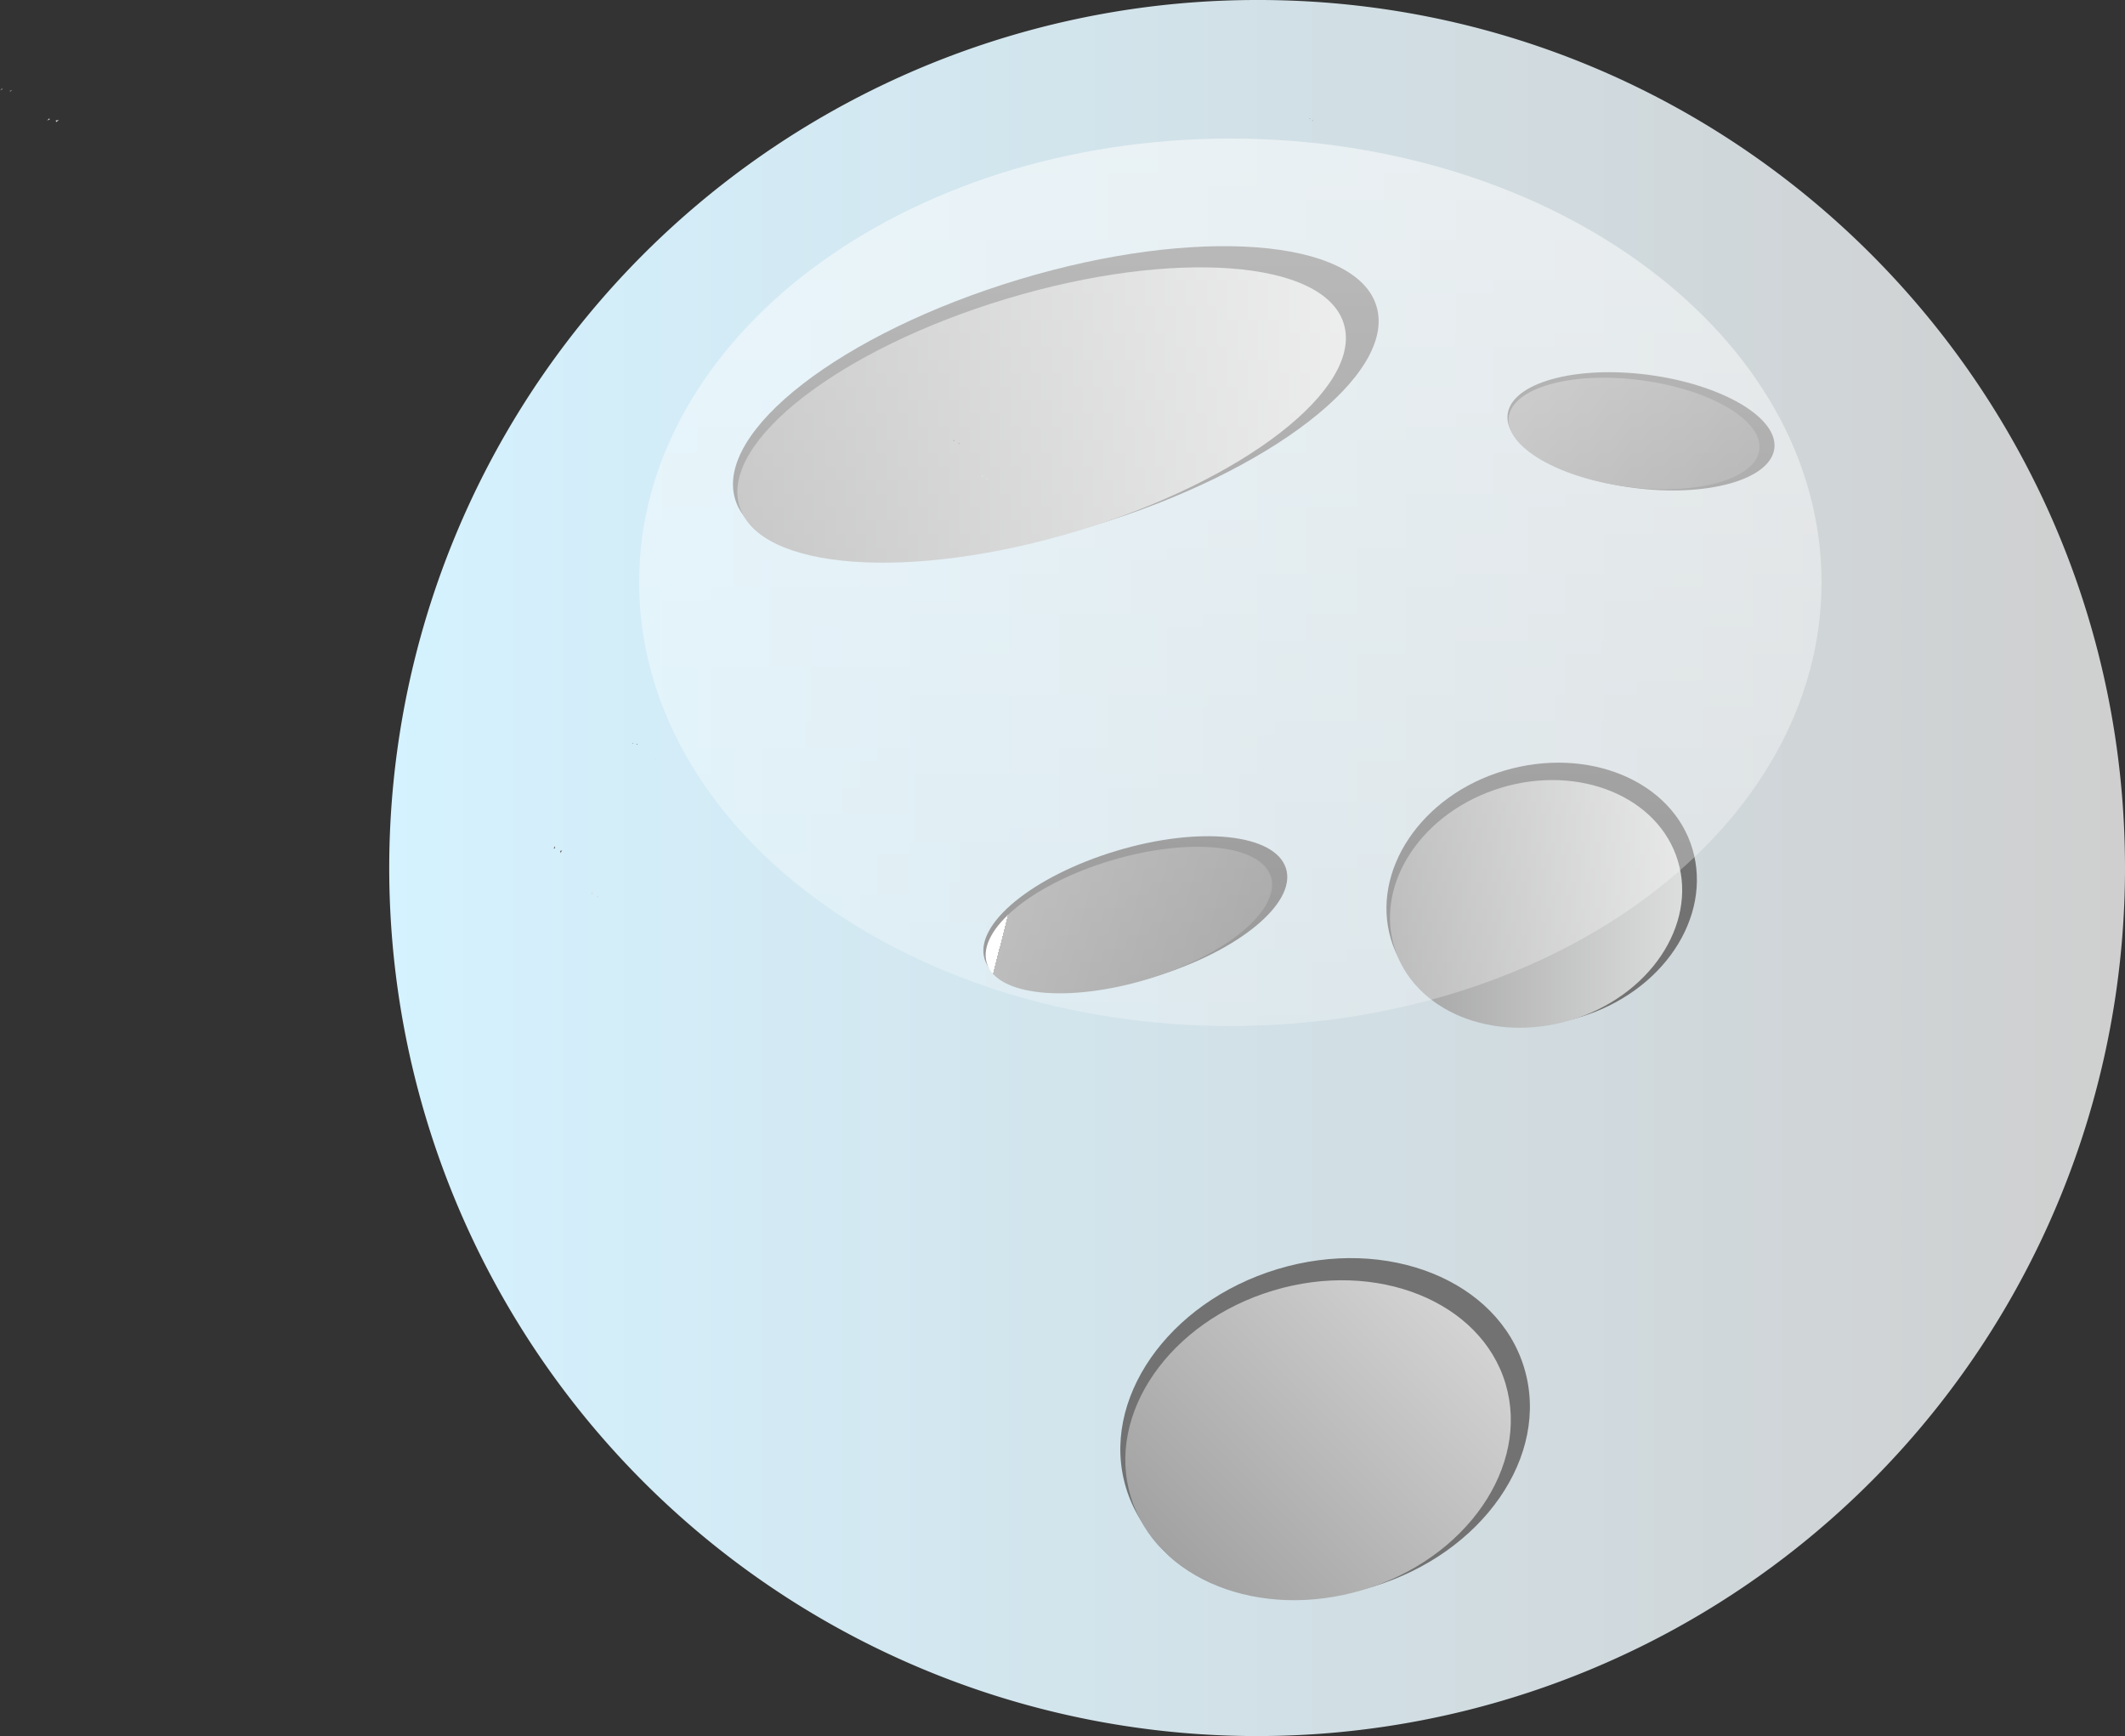 <svg id="Livello_1" data-name="Livello 1" xmlns="http://www.w3.org/2000/svg" xmlns:xlink="http://www.w3.org/1999/xlink" viewBox="0 0 396.9 324.2"><rect x="0" y="0" width="396.9" height="324.2" fill="#333333" stroke="none"/><defs><style>.cls-1{clip-path:url(#clip-path);}.cls-10,.cls-11,.cls-12,.cls-13,.cls-14,.cls-2,.cls-4,.cls-5,.cls-6,.cls-7,.cls-8,.cls-9{fill:none;}.cls-2{clip-path:url(#clip-path-10);}.cls-3{fill:url(#Gradient_bez_nazwy_2);}.cls-5{clip-path:url(#clip-path-2);}.cls-6{clip-path:url(#clip-path-3);}.cls-7{clip-path:url(#clip-path-4);}.cls-8{clip-path:url(#clip-path-5);}.cls-9{clip-path:url(#clip-path-6);}.cls-10{clip-path:url(#clip-path-7);}.cls-11{clip-path:url(#clip-path-8);}.cls-12{clip-path:url(#clip-path-9);}.cls-13{clip-path:url(#clip-path-12);}.cls-14{clip-path:url(#clip-path-13);}.cls-15{fill:url(#Gradient_bez_nazwy);}.cls-16{fill:#727272;}.cls-17{clip-path:url(#clip-path-14);}.cls-18{fill:#d8d8d8;}.cls-19{clip-path:url(#clip-path-15);}.cls-20{fill:url(#Gradient_bez_nazwy_4);}.cls-21{clip-path:url(#clip-path-16);}.cls-22{clip-path:url(#clip-path-17);}.cls-23{fill:url(#Gradient_bez_nazwy_7);}.cls-24{clip-path:url(#clip-path-18);}.cls-25{clip-path:url(#clip-path-19);}.cls-26{fill:url(#Gradient_bez_nazwy_10);}.cls-27{clip-path:url(#clip-path-20);}.cls-28{clip-path:url(#clip-path-21);}.cls-29{fill:url(#Gradient_bez_nazwy_13);}.cls-30{clip-path:url(#clip-path-22);}.cls-31{clip-path:url(#clip-path-23);}.cls-32{fill:url(#Gradient_bez_nazwy_16);}.cls-33{clip-path:url(#clip-path-24);}.cls-34{mask:url(#mask);}.cls-35{fill:url(#Gradient_bez_nazwy_3);}</style><clipPath id="clip-path"><polygon class="cls-2" points="-6 9 -7 9 -6 8 -6 9"/></clipPath><linearGradient id="Gradient_bez_nazwy_2" x1="296.8" y1="535.76" x2="296.8" y2="756.6" gradientTransform="translate(0 -87.81) scale(1 0.75)" gradientUnits="userSpaceOnUse"><stop offset="0" stop-color="gray"/><stop offset="1"/></linearGradient><clipPath id="clip-path-2"><polygon class="cls-4" points="251.3 377.8 251.5 377.7 251.3 378 251.3 377.8"/></clipPath><clipPath id="clip-path-3"><polygon class="cls-4" points="185.9 427.3 186.1 427.3 185.9 427.5 185.9 427.3"/></clipPath><clipPath id="clip-path-4"><polygon class="cls-4" points="190.1 430.3 190.3 430.2 190.1 430.4 190.1 430.3"/></clipPath><clipPath id="clip-path-5"><polygon class="cls-4" points="68.8 305.3 69.3 305.2 68.9 305.6 68.8 305.3"/></clipPath><clipPath id="clip-path-6"><polygon class="cls-4" points="312.1 310.9 312.3 310.9 312.1 311 312.1 310.9"/></clipPath><clipPath id="clip-path-7"><polygon class="cls-4" points="314.3 314.7 314.5 314.7 314.3 314.8 314.3 314.7"/></clipPath><clipPath id="clip-path-8"><polygon class="cls-4" points="171.6 447.3 172 447.2 171.7 447.7 171.6 447.3"/></clipPath><clipPath id="clip-path-9"><polygon class="cls-4" points="178.5 455.8 178.8 455.7 178.6 456.1 178.5 455.8"/></clipPath><clipPath id="clip-path-10"><polygon class="cls-4" points="-4 11 -3 11 -4 12 -4 11"/></clipPath><clipPath id="clip-path-12"><polygon class="cls-4" points="77.4 310.9 78 310.8 77.5 311.2 77.4 310.9"/></clipPath><clipPath id="clip-path-13"><polygon class="cls-4" points="246 371.1 246.2 371.1 246.1 371.4 246 371.1"/></clipPath><linearGradient id="Gradient_bez_nazwy" x1="139.7" y1="390.78" x2="463.9" y2="390.78" gradientTransform="matrix(1, 0, 0, -1, 0, 841.28)" gradientUnits="userSpaceOnUse"><stop offset="0" stop-color="#d4f2ff"/><stop offset="1" stop-color="#cfcfcf"/></linearGradient><clipPath id="clip-path-14" transform="translate(-67 -288.4)"><polygon class="cls-8" points="67.5 305.1 67 305.3 67.4 304.8 67.5 305.1"/></clipPath><clipPath id="clip-path-15" transform="translate(-67 -288.4)"><polygon class="cls-13" points="76.3 310.7 75.8 310.9 76.2 310.5 76.3 310.7"/></clipPath><linearGradient id="Gradient_bez_nazwy_4" x1="204.72" y1="475.38" x2="318.38" y2="475.38" gradientTransform="matrix(1, 0, 0, -1, 0, 841.28)" gradientUnits="userSpaceOnUse"><stop offset="0" stop-color="#d7eaf3"/><stop offset="0" stop-color="#d5effa"/><stop offset="0" stop-color="#a2a2a2"/><stop offset="1" stop-color="#dcdddd"/></linearGradient><clipPath id="clip-path-16" transform="translate(-67 -288.4)"><polygon class="cls-14" points="245.3 370.7 245 370.8 245.2 370.5 245.3 370.7"/></clipPath><clipPath id="clip-path-17" transform="translate(-67 -288.4)"><polygon class="cls-5" points="250.6 377.4 250.4 377.5 250.5 377.1 250.6 377.4"/></clipPath><linearGradient id="Gradient_bez_nazwy_7" x1="326.61" y1="384.08" x2="381.2" y2="384.08" gradientTransform="matrix(1, 0, 0, -1, 0, 841.28)" gradientUnits="userSpaceOnUse"><stop offset="0" stop-color="#d5effa"/><stop offset="0" stop-color="#a2a2a2"/><stop offset="1" stop-color="#dcdddd"/></linearGradient><clipPath id="clip-path-18" transform="translate(-67 -288.4)"><polygon class="cls-6" points="185.3 427.2 185 427.3 185.3 427.1 185.3 427.2"/></clipPath><clipPath id="clip-path-19" transform="translate(-67 -288.4)"><polygon class="cls-7" points="189.5 430.2 189.3 430.2 189.5 430 189.5 430.2"/></clipPath><linearGradient id="Gradient_bez_nazwy_10" x1="217.18" y1="491.91" x2="271.84" y2="491.91" gradientTransform="matrix(0.96, -0.14, 0.14, -0.55, -23.15, 764.3)" gradientUnits="userSpaceOnUse"><stop offset="0" stop-color="#fff"/><stop offset="0" stop-color="#a2a2a2"/><stop offset="1" stop-color="#878787"/></linearGradient><clipPath id="clip-path-20" transform="translate(-67 -288.4)"><polygon class="cls-9" points="311.7 310.6 311.5 310.6 311.7 310.5 311.7 310.6"/></clipPath><clipPath id="clip-path-21" transform="translate(-67 -288.4)"><polygon class="cls-10" points="313.9 314.4 313.7 314.4 313.9 314.3 313.9 314.4"/></clipPath><linearGradient id="Gradient_bez_nazwy_13" x1="232.69" y1="813.53" x2="287.32" y2="813.53" gradientTransform="matrix(0.79, 0.23, 0.3, -0.39, -77.22, 624.78)" xlink:href="#Gradient_bez_nazwy_10"/><clipPath id="clip-path-22" transform="translate(-67 -288.4)"><polygon class="cls-11" points="170.7 446.8 170.4 446.9 170.6 446.4 170.7 446.8"/></clipPath><clipPath id="clip-path-23" transform="translate(-67 -288.4)"><polygon class="cls-12" points="177.7 455.3 177.4 455.4 177.6 455 177.7 455.3"/></clipPath><linearGradient id="Gradient_bez_nazwy_16" x1="288.4" y1="259.15" x2="337.97" y2="308.73" gradientTransform="matrix(1, 0, 0, -1, 0, 841.28)" gradientUnits="userSpaceOnUse"><stop offset="0" stop-color="#fff"/><stop offset="0" stop-color="#a2a2a2"/><stop offset="1" stop-color="#d3d3d3"/></linearGradient><clipPath id="clip-path-24" transform="translate(-67 -288.4)"><polygon class="cls-2" points="-6 9 -7 9 -6 8 -6 9"/></clipPath><mask id="mask" x="-74" y="-280.4" width="414.22" height="472.02" maskUnits="userSpaceOnUse"><g transform="translate(-67 -288.4)"><g class="cls-1"><path class="cls-3" d="M407.22,397.15c0-45.77-49.44-82.87-110.42-82.87s-110.42,37.1-110.42,82.87S235.82,480,296.8,480s110.42-37.11,110.42-82.87Z"/></g></g></mask><linearGradient id="Gradient_bez_nazwy_3" x1="296.8" y1="535.76" x2="296.8" y2="756.6" gradientTransform="translate(0 -87.81) scale(1 0.75)" gradientUnits="userSpaceOnUse"><stop offset="0" stop-color="#fff" stop-opacity="0.53"/><stop offset="1" stop-color="#fff" stop-opacity="0.27"/></linearGradient></defs><path class="cls-15" d="M463.9,450.5A162.1,162.1,0,1,1,301.8,288.4c89.5-.1,162.1,72.5,162.1,162.1Z" transform="translate(-67 -288.4)"/><polygon id="SVGID" class="cls-16" points="1.8 16.9 2.3 16.8 1.9 17.2 1.8 16.9"/><polygon id="SVGID-2" data-name="SVGID" class="cls-16" points="0.5 16.7 0 16.9 0.4 16.4 0.5 16.7"/><g class="cls-17"><path class="cls-16" d="M324.1,345.6c-3.8-12.7-33.7-15-66.8-5s-56.8,28.3-53,41,33.7,15,66.8,5,56.8-28.3,53-41Z" transform="translate(-67 -288.4)"/></g><path class="cls-16" d="M324.1,345.6c-3.8-12.7-33.7-15-66.8-5s-56.8,28.3-53,41,33.7,15,66.8,5,56.8-28.3,53-41Z" transform="translate(-67 -288.4)"/><polygon id="SVGID-3" data-name="SVGID" class="cls-18" points="10.4 22.5 11 22.4 10.5 22.8 10.4 22.5"/><polygon id="SVGID-4" data-name="SVGID" class="cls-18" points="9.3 22.3 8.8 22.5 9.2 22.1 9.3 22.3"/><g class="cls-19"><path class="cls-18" d="M318,348.9c-3.6-12-31.8-14.1-63-4.7s-53.5,26.7-49.9,38.7,31.8,14.1,63,4.7,53.5-26.7,49.9-38.7Z" transform="translate(-67 -288.4)"/></g><path class="cls-20" d="M318,348.9c-3.6-12-31.8-14.1-63-4.7s-53.5,26.7-49.9,38.7,31.8,14.1,63,4.7,53.5-26.7,49.9-38.7Z" transform="translate(-67 -288.4)"/><polygon id="SVGID-5" data-name="SVGID" class="cls-16" points="179 82.7 179.2 82.7 179.1 83 179 82.7"/><polygon id="SVGID-6" data-name="SVGID" class="cls-16" points="178.3 82.3 178 82.4 178.2 82.1 178.3 82.3"/><g class="cls-21"><path class="cls-16" d="M383.1,446.9c-3.8-12.7-19.5-19.2-35.1-14.6s-25,18.8-21.2,31.5,19.5,19.2,35.1,14.6,25-18.7,21.2-31.5Z" transform="translate(-67 -288.4)"/></g><path class="cls-16" d="M383.1,446.9c-3.8-12.7-19.5-19.2-35.1-14.6s-25,18.8-21.2,31.5,19.5,19.2,35.1,14.6,25-18.7,21.2-31.5Z" transform="translate(-67 -288.4)"/><polygon id="SVGID-7" data-name="SVGID" class="cls-18" points="184.3 89.4 184.5 89.3 184.3 89.6 184.3 89.4"/><polygon id="SVGID-8" data-name="SVGID" class="cls-18" points="183.6 89 183.4 89.1 183.5 88.7 183.6 89"/><g class="cls-22"><path class="cls-18" d="M380.4,449.2c-3.6-12-18.4-18.1-33-13.7s-23.6,17.7-20,29.7,18.4,18.1,33,13.7,23.6-17.7,20-29.7Z" transform="translate(-67 -288.4)"/></g><path class="cls-23" d="M380.4,449.2c-3.6-12-18.4-18.1-33-13.7s-23.6,17.7-20,29.7,18.4,18.1,33,13.7,23.6-17.7,20-29.7Z" transform="translate(-67 -288.4)"/><polygon id="SVGID-9" data-name="SVGID" class="cls-16" points="118.9 138.9 119.1 138.9 118.9 139.1 118.9 138.9"/><polygon id="SVGID-10" data-name="SVGID" class="cls-16" points="118.3 138.8 118 138.9 118.3 138.7 118.3 138.8"/><g class="cls-24"><path class="cls-16" d="M307.2,450.6c-2-6.5-16.1-8-31.7-3.3s-26.6,13.7-24.6,20.2,16.1,8,31.7,3.3,26.6-13.7,24.6-20.2Z" transform="translate(-67 -288.4)"/></g><path class="cls-16" d="M307.2,450.6c-2-6.5-16.1-8-31.7-3.3s-26.6,13.7-24.6,20.2,16.1,8,31.7,3.3,26.6-13.7,24.6-20.2Z" transform="translate(-67 -288.4)"/><polygon id="SVGID-11" data-name="SVGID" class="cls-18" points="123.1 141.9 123.3 141.8 123.1 142 123.1 141.9"/><polygon id="SVGID-12" data-name="SVGID" class="cls-18" points="122.5 141.8 122.3 141.8 122.5 141.6 122.5 141.8"/><g class="cls-25"><path class="cls-18" d="M304.4,452.2c-1.8-6.1-15.2-7.5-29.9-3.1s-25,12.9-23.2,19.1,15.2,7.5,29.9,3.1,25-13,23.2-19.1Z" transform="translate(-67 -288.4)"/></g><path class="cls-26" d="M304.4,452.2c-1.8-6.1-15.2-7.5-29.9-3.1s-25,12.9-23.2,19.1,15.2,7.5,29.9,3.1,25-13,23.2-19.1Z" transform="translate(-67 -288.4)"/><polygon id="SVGID-13" data-name="SVGID" class="cls-16" points="245.1 22.5 245.3 22.5 245.1 22.6 245.1 22.5"/><polygon id="SVGID-14" data-name="SVGID" class="cls-16" points="244.7 22.2 244.5 22.2 244.7 22.1 244.7 22.2"/><g class="cls-27"><path class="cls-16" d="M398.4,372.2c.8-5.8-9.8-12-23.5-13.8s-25.5,1.5-26.3,7.3,9.8,12,23.5,13.8,25.5-1.5,26.3-7.3Z" transform="translate(-67 -288.4)"/></g><path class="cls-16" d="M398.4,372.2c.8-5.8-9.8-12-23.5-13.8s-25.5,1.5-26.3,7.3,9.8,12,23.5,13.8,25.5-1.5,26.3-7.3Z" transform="translate(-67 -288.4)"/><polygon id="SVGID-15" data-name="SVGID" class="cls-18" points="247.3 26.3 247.5 26.3 247.3 26.4 247.3 26.3"/><polygon id="SVGID-16" data-name="SVGID" class="cls-18" points="246.9 26 246.7 26 246.9 25.9 246.9 26"/><g class="cls-28"><path class="cls-18" d="M395.6,372.4c.7-5.5-9.2-11.3-22.1-13s-24,1.4-24.7,6.9,9.2,11.3,22.1,13,24-1.4,24.7-6.9Z" transform="translate(-67 -288.4)"/></g><path class="cls-29" d="M395.6,372.4c.7-5.5-9.2-11.3-22.1-13s-24,1.4-24.7,6.9,9.2,11.3,22.1,13,24-1.4,24.7-6.9Z" transform="translate(-67 -288.4)"/><polygon id="SVGID-17" data-name="SVGID" class="cls-16" points="104.6 158.9 105 158.8 104.7 159.3 104.6 158.9"/><polygon id="SVGID-18" data-name="SVGID" class="cls-16" points="103.7 158.4 103.4 158.5 103.6 158 103.7 158.4"/><g class="cls-30"><path class="cls-16" d="M351.7,543.9c-4.9-16.4-25.6-24.7-46.1-18.5s-33.2,24.5-28.3,40.8,25.6,24.7,46.1,18.5,33.2-24.4,28.3-40.8Z" transform="translate(-67 -288.4)"/></g><path class="cls-16" d="M351.7,543.9c-4.9-16.4-25.6-24.7-46.1-18.5s-33.2,24.5-28.3,40.8,25.6,24.7,46.1,18.5,33.2-24.4,28.3-40.8Z" transform="translate(-67 -288.4)"/><polygon id="SVGID-19" data-name="SVGID" class="cls-18" points="111.5 167.4 111.8 167.3 111.6 167.7 111.5 167.4"/><polygon id="SVGID-20" data-name="SVGID" class="cls-18" points="110.7 166.9 110.4 167 110.6 166.6 110.7 166.9"/><g class="cls-31"><path class="cls-18" d="M348.2,546.8c-4.6-15.4-24.1-23.2-43.4-17.4s-31.3,23-26.6,38.5,24.1,23.2,43.4,17.4,31.2-23.1,26.6-38.5Z" transform="translate(-67 -288.4)"/></g><path class="cls-32" d="M348.2,546.8c-4.6-15.4-24.1-23.2-43.4-17.4s-31.3,23-26.6,38.5,24.1,23.2,43.4,17.4,31.2-23.1,26.6-38.5Z" transform="translate(-67 -288.4)"/><g id="SVGID-21" data-name="SVGID"><g class="cls-33"><g class="cls-34"><path class="cls-3" d="M407.22,397.15c0-45.77-49.44-82.87-110.42-82.87s-110.42,37.1-110.42,82.87S235.82,480,296.8,480s110.42-37.11,110.42-82.87Z" transform="translate(-67 -288.4)"/></g></g></g><path class="cls-35" d="M407.22,397.15c0-45.77-49.44-82.87-110.42-82.87s-110.42,37.1-110.42,82.87S235.82,480,296.8,480s110.42-37.11,110.42-82.87Z" transform="translate(-67 -288.4)"/></svg>